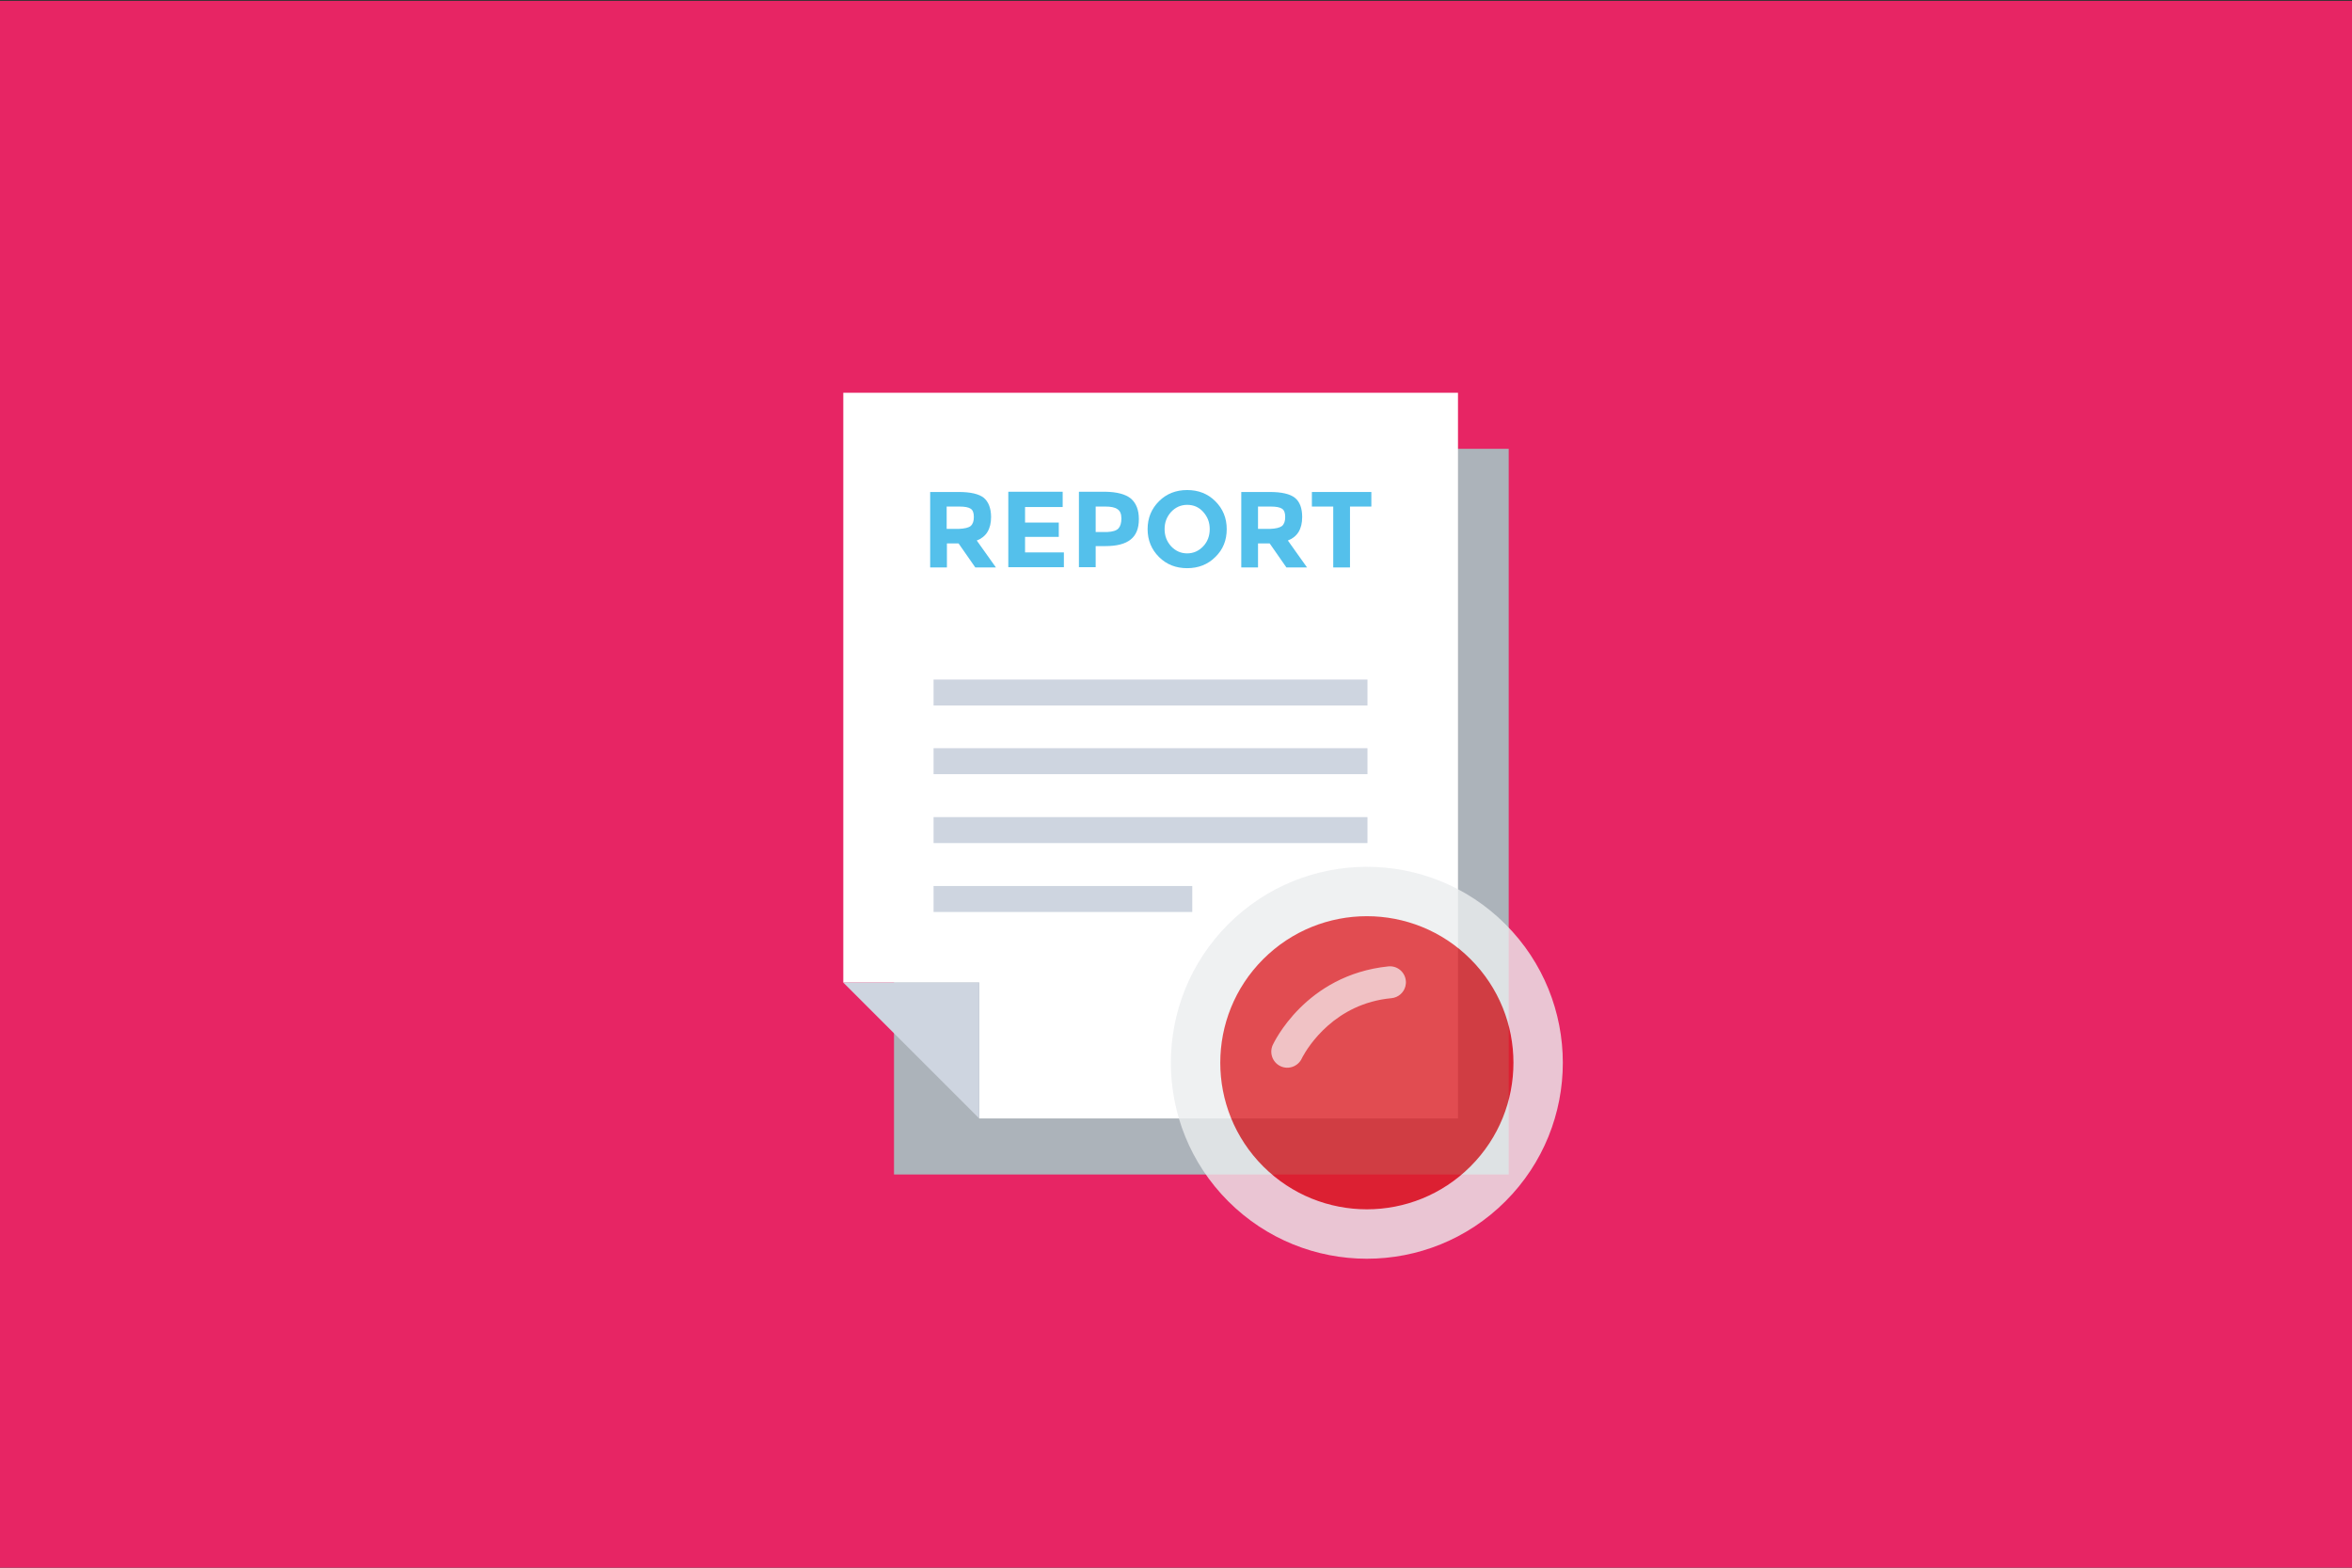<?xml version="1.0" encoding="UTF-8" standalone="no"?><!DOCTYPE svg PUBLIC "-//W3C//DTD SVG 1.1//EN" "http://www.w3.org/Graphics/SVG/1.1/DTD/svg11.dtd"><svg width="100%" height="100%" viewBox="0 0 300 200" version="1.1" xmlns="http://www.w3.org/2000/svg" xmlns:xlink="http://www.w3.org/1999/xlink" xml:space="preserve" style="fill-rule:evenodd;clip-rule:evenodd;stroke-linejoin:round;stroke-miterlimit:1.414;"><rect x="0" y="0" width="300" height="200" fill="#333333" stroke="none"/><g id="Layer1"><rect x="-0.191" y="0.113" width="300.234" height="200.112" style="fill:#e72564;"/><g><path d="M131.366,57.257l0,17.333l-17.334,0l0,75.247l78.404,0l0,-92.58l-61.07,0Z" style="fill:#acb3ba;fill-rule:nonzero;"/><path d="M124.897,142.687l0,-17.333l-17.334,0l0,-75.247l78.404,0l0,92.58l-61.07,0Z" style="fill:#fff;fill-rule:nonzero;"/><path d="M124.897,142.687l-17.334,-17.333l17.334,0l0,17.333Z" style="fill:#ced5e0;fill-rule:nonzero;"/><rect x="119.078" y="86.693" width="55.344" height="3.312" style="fill:#ced5e0;"/><rect x="119.078" y="95.453" width="55.344" height="3.312" style="fill:#ced5e0;"/><rect x="119.078" y="104.244" width="55.344" height="3.312" style="fill:#ced5e0;"/><rect x="119.078" y="113.034" width="32.996" height="3.312" style="fill:#ced5e0;"/><path d="M126.413,65.955c0,1.547 -0.619,2.538 -1.826,3.002l2.445,3.436l-2.631,0l-2.135,-3.065l-1.486,0l0,3.065l-2.136,0l0,-9.627l3.653,0c1.485,0 2.569,0.248 3.188,0.743c0.588,0.495 0.928,1.331 0.928,2.446Zm-2.6,1.145c0.279,-0.248 0.403,-0.619 0.403,-1.145c0,-0.527 -0.124,-0.867 -0.403,-1.053c-0.278,-0.186 -0.743,-0.278 -1.454,-0.278l-1.61,0l0,2.847l1.579,0c0.712,-0.031 1.238,-0.155 1.485,-0.371Z" style="fill:#54c0eb;fill-rule:nonzero;"/><path d="M135.545,62.766l0,1.919l-4.798,0l0,1.981l4.302,0l0,1.827l-4.302,0l0,1.981l4.952,0l0,1.888l-7.088,0l0,-9.627l6.934,0l0,0.031Z" style="fill:#54c0eb;fill-rule:nonzero;"/><path d="M144.242,63.602c0.681,0.588 1.022,1.455 1.022,2.631c0,1.176 -0.341,2.043 -1.053,2.6c-0.68,0.557 -1.764,0.836 -3.188,0.836l-1.269,0l0,2.693l-2.136,0l0,-9.627l3.405,0c1.455,0.031 2.538,0.31 3.219,0.867Zm-1.578,3.807c0.247,-0.278 0.371,-0.712 0.371,-1.269c0,-0.557 -0.155,-0.959 -0.495,-1.176c-0.34,-0.248 -0.867,-0.34 -1.548,-0.34l-1.238,0l0,3.25l1.455,0c0.712,-0.031 1.207,-0.186 1.455,-0.465Z" style="fill:#54c0eb;fill-rule:nonzero;"/><path d="M155.014,71.062c-0.959,0.959 -2.167,1.424 -3.59,1.424c-1.424,0 -2.631,-0.465 -3.591,-1.424c-0.96,-0.96 -1.455,-2.136 -1.455,-3.56c0,-1.424 0.495,-2.6 1.455,-3.559c0.96,-0.96 2.167,-1.424 3.591,-1.424c1.423,0 2.631,0.464 3.59,1.424c0.96,0.959 1.455,2.135 1.455,3.559c0,1.424 -0.464,2.6 -1.455,3.56Zm-0.712,-3.56c0,-0.866 -0.278,-1.578 -0.836,-2.197c-0.557,-0.62 -1.238,-0.898 -2.042,-0.898c-0.805,0 -1.486,0.309 -2.043,0.898c-0.558,0.619 -0.836,1.331 -0.836,2.197c0,0.867 0.278,1.579 0.836,2.198c0.557,0.588 1.238,0.898 2.043,0.898c0.804,0 1.485,-0.31 2.042,-0.898c0.558,-0.588 0.836,-1.331 0.836,-2.198Z" style="fill:#54c0eb;fill-rule:nonzero;"/><path d="M166.095,65.955c0,1.547 -0.619,2.538 -1.826,3.002l2.445,3.436l-2.631,0l-2.135,-3.065l-1.486,0l0,3.065l-2.136,0l0,-9.627l3.653,0c1.485,0 2.569,0.248 3.188,0.743c0.619,0.495 0.928,1.331 0.928,2.446Zm-2.569,1.145c0.279,-0.248 0.403,-0.619 0.403,-1.145c0,-0.527 -0.124,-0.867 -0.403,-1.053c-0.278,-0.186 -0.743,-0.278 -1.455,-0.278l-1.609,0l0,2.847l1.578,0c0.712,-0.031 1.208,-0.155 1.486,-0.371Z" style="fill:#54c0eb;fill-rule:nonzero;"/><path d="M172.193,64.624l0,7.769l-2.136,0l0,-7.769l-2.724,0l0,-1.858l7.584,0l0,1.858l-2.724,0Z" style="fill:#54c0eb;fill-rule:nonzero;"/></g><g><g opacity="0.8"><circle cx="174.717" cy="135.766" r="22.806" style="fill:#da1f26;"/><path d="M156.665,117.907c-9.76,9.762 -9.76,25.594 0,35.352c9.773,9.767 25.592,9.767 35.352,0.002c9.763,-9.76 9.763,-25.592 0,-35.354c-9.76,-9.763 -25.579,-9.763 -35.352,0Zm30.898,30.9c-7.296,7.296 -19.133,7.301 -26.439,0c-7.303,-7.303 -7.303,-19.143 0,-26.444c7.306,-7.303 19.143,-7.303 26.439,-0.002c7.306,7.303 7.304,19.145 0,26.446Z" style="fill:#ebedef;fill-rule:nonzero;"/><path d="M162.336,133.322c-0.46,1.02 -0.017,2.235 1.004,2.703c1.018,0.477 2.235,0.021 2.705,-0.992c0,0 0.017,-0.048 0.115,-0.228c0.708,-1.294 4.118,-6.792 11.326,-7.46c0.872,-0.085 1.561,-0.706 1.773,-1.509c0.056,-0.224 0.085,-0.468 0.056,-0.716c-0.108,-1.12 -1.104,-1.944 -2.221,-1.832c-10.623,1.089 -14.65,9.824 -14.758,10.034Z" style="fill:#f4f5f5;fill-opacity:0.694;fill-rule:nonzero;"/></g></g></g></svg>
